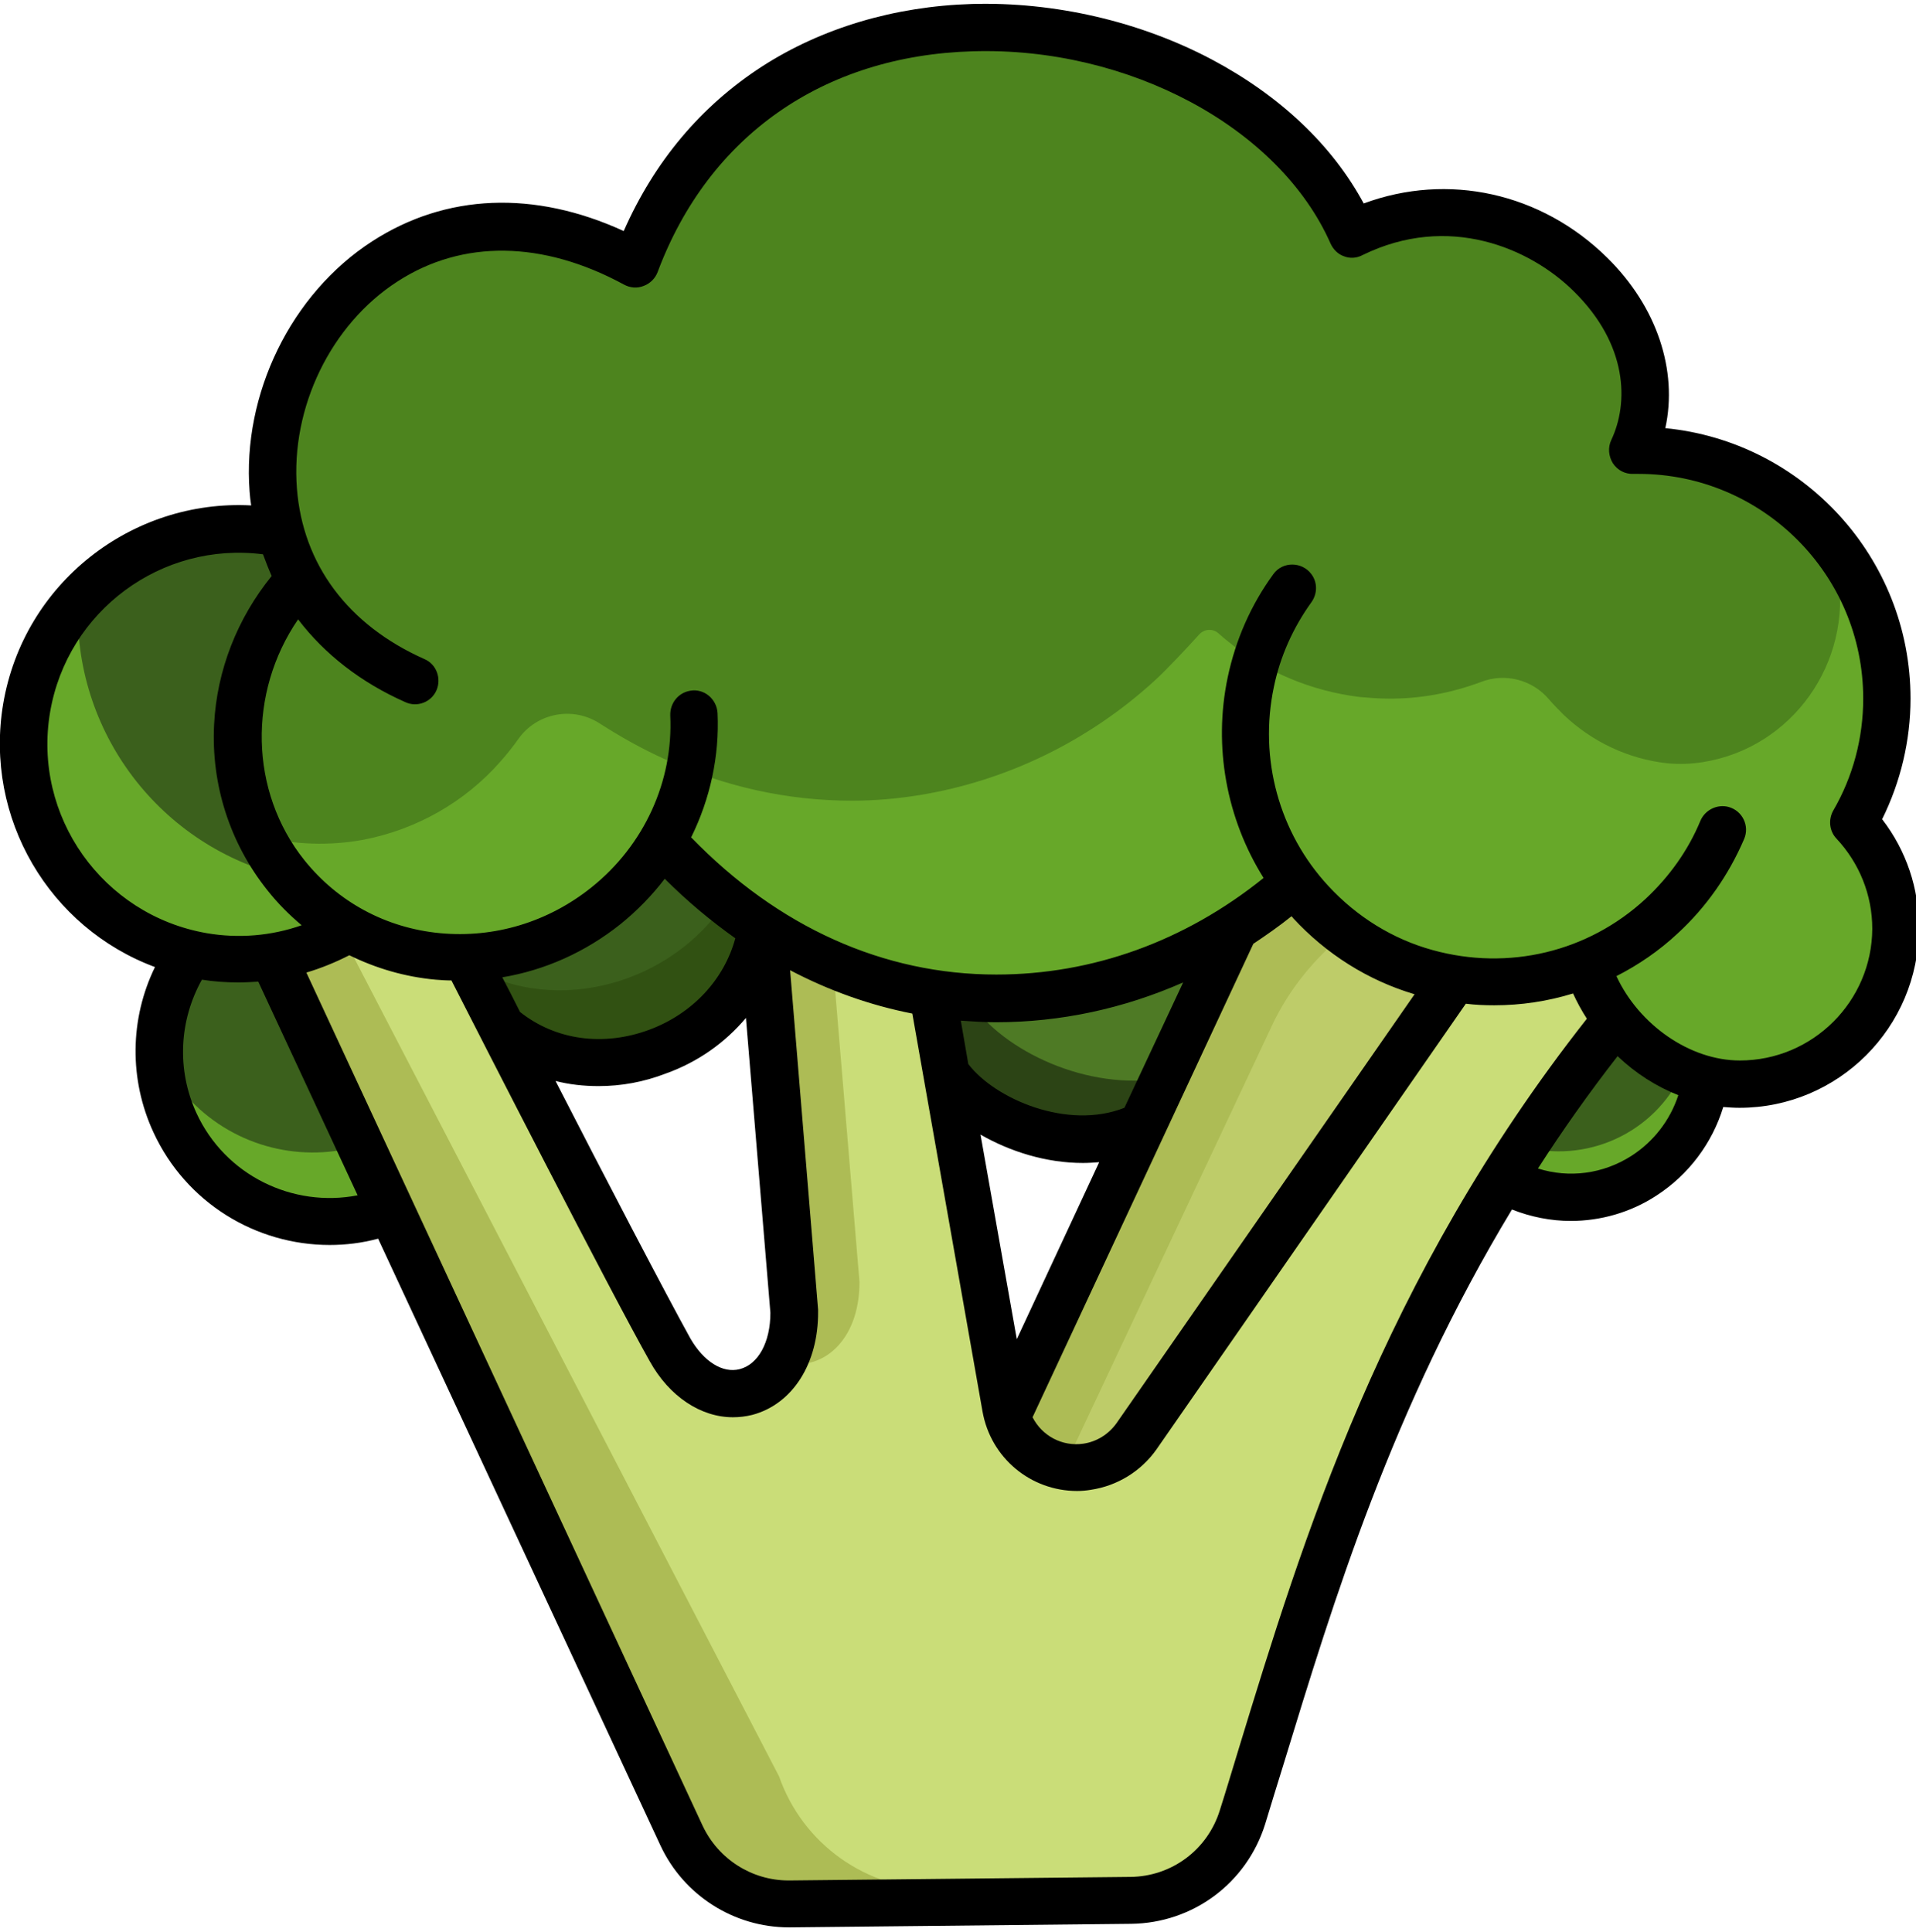 <svg enable-background="new 0 0 512 512" xmlns="http://www.w3.org/2000/svg" width="486" height="490" style=""><rect id="backgroundrect" width="100%" height="100%" x="0" y="0" fill="none" stroke="none" style="" class=""/><g class="currentLayer" style=""><title>Layer 1</title><path d="m361.913,246.709 c-13.3,-3.8 -25.1,-11.8 -33.4,-22.9 l-0.2,0.1 c-4.8,4.2 -9.8,7.9 -15.1,11.3 l-23.4,50.3 l-34.7,74.3 l26.5,13.2 l86.7,-123.9 l0.1,-0.9 c-2.2,-0.4 -4.4,-0.9 -6.5,-1.5 z" fill="#becc69" id="svg_1" class=""/><path d="m332.513,228.709 c-1.4,-1.6 -2.8,-3.2 -4.1,-4.9 l-0.2,0.1 c-4.7,4.1 -9.8,7.9 -15.1,11.3 l-58,122.9 l16.5,10.5 l51,-108.4 c4.3,-9.2 10.8,-17.1 18.6,-23.5 l0.1,-0.1 c-3.2,-2.4 -6.1,-5 -8.8,-7.9 z" fill="#adbc55" id="svg_2" class=""/><path d="m402.413,244.909 c-10.8,4.3 -22.5,5.6 -34,3.7 l-0.1,0.9 l-76.2,110.2 c-5.6,8.1 -15.9,11.4 -25.1,8 c-7.3,-2.7 -12.6,-9.1 -13.9,-16.7 l-13,-78.4 l-3.6,-20.3 c-15.4,-2.4 -30.1,-8.2 -43.1,-16.8 l8.1,97.5 c0,22.3 -21,28.5 -31.5,9.7 c-7.9,-14.1 -30.1,-57.2 -42.7,-81.9 c-5.3,-10.3 -8.9,-17.4 -9.1,-17.8 c-10.3,0.3 -20.6,-2.2 -29.6,-7.3 c-6,3.5 -12.6,5.9 -19.4,7 l102,215.6 c6,17.2 22.2,24.7 40.4,24.7 h64.1 c18.7,0 34.7,-8.4 40.8,-26.1 c16.5,-47.6 22,-96.1 64,-158.3 c8.5,-12.5 18.1,-25.7 29.2,-39.5 l0.3,-0.3 c-3.5,-4.3 -6,-9.1 -7.6,-13.9 z" fill="#cadd78" id="svg_3" class=""/><path d="m284.113,479.309 h-46.1 c-18.2,0 -34.4,-11.5 -40.4,-28.7 l-111.1,-214 c-5.4,3 -11.3,5 -17.4,5.9 l104,215.6 c6,17.2 22.2,28.7 40.4,28.7 h54.1 c9.1,0 18,-3 25.3,-8.5 c-2.9,0.7 -5.8,1 -8.8,1 z" fill="#adbc55" id="svg_4" class=""/><path d="m198.513,345.509 c9.6,2.7 19.5,-5 19.5,-20.3 l-6.7,-80.3 c-6.3,-2.7 -12.3,-5.9 -18,-9.6 l8.1,97.5 c0.1,4.4 -0.9,8.8 -2.9,12.7 z" fill="#adbc55" id="svg_5" class=""/><path d="m69.113,242.609 l32.8,63.1 l-0.4,0.2 c-21.6,9.9 -47.2,0.5 -57.2,-21.1 c-6,-13 -5.1,-28.2 2.3,-40.4 l0.7,-2.8 c1.3,0.3 2.7,0.6 4.1,0.9 c5.9,1 11.9,1 17.7,0.1 z" fill="#3b601c" id="svg_6" class=""/><path d="m49.513,280.309 c-3.8,-3.6 -6.8,-7.9 -9.1,-12.6 c0.5,23.8 20.1,42.7 43.9,42.2 c5.9,-0.1 11.8,-1.5 17.1,-3.9 l0.4,-0.2 l-8.2,-15.9 c-15.3,5.4 -32.4,1.7 -44.1,-9.6 z" fill="#67a829" id="svg_7" class=""/><path d="m432.713,273.909 l-0.1,0.3 c-2.8,18.8 -20.3,31.9 -39.2,29.1 c-4.6,-0.7 -9,-2.3 -12.9,-4.7 l-0.1,-0.1 c8.5,-12.6 18.1,-25.7 29.2,-39.5 l0.3,-0.3 c5.8,7.4 13.7,12.8 22.8,15.2 z" fill="#3b601c" id="svg_8" class=""/><path d="m426.813,271.909 c-7.1,15.6 -24.6,23.5 -41,18.8 c-1.9,2.6 -3.7,5.3 -5.4,7.9 l0.1,0.1 c16.3,9.9 37.5,4.8 47.4,-11.5 c2.4,-3.9 4,-8.3 4.7,-12.9 l0.1,-0.3 c-2.1,-0.6 -4,-1.3 -5.9,-2.1 z" fill="#67a829" id="svg_9" class=""/><path d="m167.813,213.409 c7.5,8.3 16.1,15.7 25.4,21.9 c-4.5,30 -42.7,45.2 -66.1,25.4 c-5.3,-10.3 -8.9,-17.4 -9.1,-17.8 c13,-0.4 25.5,-5 35.6,-13.1 c5.8,-4.6 10.6,-10.1 14.2,-16.4 z" fill="#3b601c" id="svg_10" class=""/><path d="m184.113,228.609 c-13.5,20.7 -42.7,29.4 -64.8,16.6 c1.5,3 4.3,8.4 7.9,15.4 c23.4,19.8 61.5,4.7 66.1,-25.4 c-3.2,-2 -6.2,-4.2 -9.2,-6.6 z" fill="#315112" id="svg_11" class=""/><path d="m313.213,235.309 l-23.4,50.3 c-18.2,8.9 -41.8,-1.5 -49.8,-13.3 l-3.6,-20.3 c5.4,0.8 10.8,1.2 16.2,1.2 c21.5,0 42.5,-6.2 60.6,-17.9 z" fill="#4e7a25" id="svg_12" class=""/><path d="m246.313,254.409 l-0.2,-1.4 c-3.3,-0.2 -6.5,-0.5 -9.7,-1 l3.6,20.3 c7.9,11.8 31.6,22.1 49.8,13.3 l5.7,-12.2 c-19.6,3.6 -41.2,-7 -49.2,-19 z" fill="#2c4415" id="svg_13" class=""/><path d="m76.013,146.909 c-19.3,20.8 -21.4,52.7 -3.5,75 c4.4,5.5 9.9,10.1 16,13.6 c-11.1,6.6 -24.3,9.1 -37.1,6.9 c-1.4,-0.2 -2.7,-0.5 -4.1,-0.9 c-29.2,-7.3 -47,-36.9 -39.7,-66.1 c6.9,-27.7 33.9,-45.4 62.1,-40.6 l1.4,-0.4 c1.1,4.4 2.8,8.6 4.9,12.5 z" fill="#3b601c" id="svg_14" class=""/><path d="m74.813,144.509 c-1.6,-3.2 -2.8,-6.5 -3.7,-9.9 l-1.4,0.4 c-0.9,-0.2 -1.9,-0.3 -2.8,-0.4 c2.3,3.4 5,6.8 7.9,9.9 z" fill="#67a829" id="svg_15" class=""/><path d="m73.013,222.509 c-32.3,-7.5 -54.7,-36.9 -53.2,-70.1 c-20,22.5 -18,57 4.5,77 c6.6,5.9 14.5,10 23.1,12.2 c1.3,0.3 2.7,0.6 4.1,0.9 c12.8,2.2 25.9,-0.3 37.1,-6.9 c-6,-3.4 -11.3,-7.8 -15.6,-13.1 z" fill="#67a829" id="svg_16" class=""/><path d="m402.413,244.509 c-10.8,4.4 -22.5,5.7 -34,3.7 c-2.2,-0.4 -4.4,-0.9 -6.6,-1.5 c-13.4,-3.7 -25.1,-11.8 -33.4,-22.8 l-0.2,0.1 c-4.7,4.1 -9.8,7.9 -15.1,11.3 c-18,11.7 -39.1,17.9 -60.6,18 c-5.4,0 -10.8,-0.4 -16.2,-1.2 c-15.4,-2.4 -30.1,-8.1 -43.1,-16.8 c-9.4,-6.2 -17.9,-13.5 -25.4,-21.9 c-3.7,6.2 -8.5,11.8 -14.1,16.3 c-10.1,8.2 -22.6,12.8 -35.6,13.1 c-10.3,0.3 -20.6,-2.2 -29.6,-7.3 c-6.2,-3.5 -11.6,-8.1 -16,-13.6 c-17.8,-22.2 -15.8,-54.1 3.5,-75 c-2.2,-3.9 -3.8,-8.1 -5,-12.4 c-11.7,-44.2 31.9,-99.3 90.2,-67.6 c32.9,-88.1 154.6,-69.1 181.8,-7.6 c41.9,-20.6 86.8,21.8 71.1,54.9 h1.5 c34.8,0 63,28.2 63,63 c0,11 -2.9,21.9 -8.4,31.4 c14.9,15.9 14.1,40.9 -1.8,55.8 c-7.3,6.9 -17,10.7 -27,10.7 c-2.9,0 -5.8,-0.4 -8.7,-1.1 c-9,-2.5 -17,-7.8 -22.8,-15.2 c-3.4,-4.3 -5.9,-9.1 -7.5,-14.3 z" fill="#4d841e" id="svg_17" class=""/><path d="m470.113,208.509 c13.2,-22.9 10.7,-51.5 -6.2,-71.8 c1.1,2.8 1.8,5.6 2.3,8.6 c3.7,22.9 -11.7,44.4 -34.2,48 c-3,0.5 -6.1,0.6 -9.2,0.3 c-9.8,-1.1 -18.9,-5.4 -26.1,-12.2 c-1.3,-1.3 -2.6,-2.6 -3.8,-4 c-4.2,-5 -11.2,-6.8 -17.3,-4.4 c-7.5,2.8 -15.5,4.3 -23.6,4.2 c-2.4,0 -4.7,-0.2 -7.1,-0.4 c-12.2,-1.5 -23.8,-6.3 -33.3,-14 c-0.9,-0.7 -1.7,-1.4 -2.6,-2.2 c-1.4,-1.2 -3.5,-1.1 -4.8,0.3 c-3,3.3 -8.2,8.9 -11.5,11.9 c-16.7,15.2 -37.4,25.3 -59.6,28.9 c-5.6,0.9 -11.3,1.4 -17,1.4 c-16.4,0 -32.6,-3.6 -47.4,-10.5 c-5.8,-2.6 -11.3,-5.7 -16.6,-9.1 c-6.8,-4.4 -15.9,-2.7 -20.6,3.9 c-1.4,2 -3,4 -4.7,5.9 c-9,10.2 -21.2,17.1 -34.6,19.7 c-8.7,1.6 -17.6,1.3 -26.1,-0.9 c4.9,9.9 12.7,18.2 22.4,23.6 c9,5.1 19.3,7.6 29.6,7.3 c13,-0.4 25.5,-5 35.6,-13.1 c5.7,-4.5 10.5,-10.1 14.1,-16.3 c7.5,8.3 16.1,15.7 25.4,21.9 c13,8.6 27.7,14.4 43.1,16.8 c5.4,0.8 10.8,1.2 16.2,1.2 c21.5,-0.1 42.5,-6.3 60.6,-18 c5.3,-3.4 10.3,-7.1 15.1,-11.3 l0.2,-0.1 c8.3,11.1 20.1,19.1 33.4,22.9 c2.2,0.6 4.4,1.1 6.6,1.5 c11.5,1.9 23.2,0.6 34,-3.7 c1.6,5.2 4.1,10 7.5,14.3 c5.7,7.4 13.7,12.7 22.8,15.2 c2.8,0.7 5.8,1.1 8.7,1.1 c21.8,0 39.5,-17.7 39.5,-39.5 c-0.1,-10.4 -3.9,-20 -10.8,-27.4 z" fill="#67a829" id="svg_18" class=""/><path d="m-331 216.9c4.7-9.5 7.2-20 7.2-30.6 0-35.7-27.3-65.2-62.2-68.6 3.2-14.6-2.1-30.8-14.7-43.2-16.8-16.6-40.5-21.7-61.8-13.8-8-14.8-21.2-27.3-38.5-36.5-18.3-9.7-40-14.7-60.9-14.1-19.7.6-38.1 6.1-53.3 15.9-15.4 10-27.2 24-35 41.7-22.7-10.4-45.1-9.5-63.8 2.6-20.6 13.3-33 38.8-31.1 63.5.1 1.2.2 2.3.4 3.5-30.3-1.6-57.7 19.7-62.9 50.3-4.9 29.1 11.8 56.9 38.5 66.8-6.4 13.1-6.6 28.5-.4 41.9 8.3 18 26.1 28.6 44.7 28.6 5.1 0 10.4-.8 15.4-2.5l82.3 159.2c6.8 13.2 20.2 21.3 34.9 21.3h.6l53.3-.8c16.4-.2 31.1-10.8 36.5-26.2 16.4-46.3 39.3-103.8 76.1-160.4 5 2.1 10.4 3.2 15.7 3.2 7.5 0 15.1-2.1 21.7-6.4 8.2-5.3 14.2-13.3 17-22.5 1.4.1 2.7.2 4.1.2 25.1 0 45.5-20.4 45.5-45.5.1-10-3.2-19.7-9.3-27.6zm-464.7-27.2c4.4-25.7 28.3-43.3 54-40 .7 1.9 1.4 3.7 2.2 5.5-8.7 10.7-13.9 23.9-14.6 37.6-.8 15.3 4 30.2 13.5 42.1 2.6 3.3 5.5 6.2 8.7 8.9-7.7 2.7-16 3.4-24.1 2-26.4-4.6-44.2-29.7-39.7-56.1zm37.1 101.7c-5-10.9-4.4-23.4 1.4-33.8 3.1.5 6.2.7 9.3.7 1.7 0 3.5-.1 5.2-.2l27.7 53.5c-17.2 4.8-35.9-3.5-43.6-20.2zm245.6 180.6c-3.8 10.7-14 18.1-25.4 18.2l-53.3.8c-.1 0-.3 0-.4 0-10.3 0-19.6-5.6-24.3-14.8l-114-220.4c3.6-1.1 7.2-2.5 10.6-4.3 6.7 3.3 14.1 5.5 21.9 6.2 1.3.1 2.6.2 4 .2 7.8 15.3 40.2 78.7 50.3 96.6 5 9 13 14.2 21.1 14.2 1.6 0 3.3-.2 4.9-.6 10.2-2.7 16.8-13 16.7-26.2 0-.2 0-.3 0-.5l-7.1-86c9.9 5.2 20.3 8.9 31 10.9l20.9 118.5c0 .3.1.5.2.7 3 9.5 8.2 12.3 12.1 12.9.7.1 1.4.2 2.1.2 4.7 0 9.7-2.5 15.1-7.4 3.9-3.6 6.7-7.4 6.8-7.6l.1-.1 83.1-119.7c2.4.3 4.8.4 7.2.4 6.8 0 13.5-1 20-3 1 2.2 2.2 4.4 3.5 6.4-55.6 70.3-86.4 146.1-107.1 204.4zm-126.7-240c5.7 5.7 11.7 10.7 17.9 15.1-2.8 10.4-10.9 19.2-21.9 23.3-11.6 4.3-23.7 2.7-32.8-4.5-1.7-3.4-3.2-6.3-4.5-8.8 10.8-1.8 21.1-6.4 30-13.5 4.3-3.5 8-7.4 11.3-11.6zm26.7 110.2c0 7.5-3.1 13.1-7.8 14.3-4.3 1.1-9.1-1.9-12.5-7.8-6.2-11.2-21.8-41.1-34.2-65.3 3.5.9 7.2 1.3 10.9 1.3 5.7 0 11.4-1 17.1-3.2 8.1-3 15-8 20.2-14.2zm132.6-100.3c8.4 9.1 19 15.8 30.8 19.3l-80.1 115.4c-4 5.4-10.1 10.4-12.3 10-.3-.1-1.5-1-2.6-4.3l-2.3-12.9 56.3-120.9c3.3-2.2 6.6-4.5 9.8-7.1.1.2.3.4.4.5zm-79.2 55c7.5 4.3 16.6 7.2 26 7.2 1.4 0 2.7-.1 4.1-.2l-20.9 44.9zm36.4-6.8c-14.4 5.7-32.8-2.2-39.6-11.1l-1.9-11c2.9.2 5.9.4 8.9.4 16.5 0 32.5-3.4 47.5-10.1zm128.6 12.2c-7.4 4.7-16.2 5.7-24.2 3 6.5-9.5 13.3-19 20.6-28.3 4.5 4.3 9.8 7.7 15.4 10-2 6.3-6.2 11.7-11.8 15.3zm27.5-24.2c-12.7 0-25.6-9.1-31.3-21.4 5.5-2.8 10.8-6.4 15.5-10.8 9-8.3 15.6-18.8 19.2-30.4 1-3.2-.8-6.5-4-7.5s-6.5.8-7.5 4c-2.9 9.6-8.4 18.2-15.8 25.1-5 4.6-10.7 8.2-16.8 10.8-.3.1-.5.2-.7.3-11.4 4.6-24.1 5.3-36.4 1.9-10.2-2.8-19.3-8.5-26.5-16.3-12.5-13.5-17.6-32.3-13.8-50.4 1.9-9.3 6.2-18 12.4-25.2.4-.2.7-.5 1-.8 2.4-2.2 2.6-6 .4-8.5l-.2-.2c-1.1-1.2-2.7-1.9-4.4-1.9-1.7 0-3.3.7-4.4 2-8.3 9-13.9 20.2-16.4 32.2-3.7 17.6-.3 35.9 9.1 50.9-20 16.1-43.4 24.5-67.8 24.5-28.6 0-55.3-12-77.4-34.8 5.8-11.7 8.1-25.1 6.1-38.2-.5-3.3-3.6-5.5-6.8-5-3.3.5-5.5 3.6-5 6.8 2.8 18.4-4.6 37.1-19.4 49-11 8.8-24.6 12.9-38.4 11.6-13.7-1.3-25.9-7.9-34.4-18.5-14-17.5-14.3-42.6-1.6-61.1 6.7 8.8 15.9 16 27.2 21 3 1.4 6.6 0 7.9-3s0-6.6-3-7.9c-19.4-8.6-30.9-24-32.4-43.3-1.6-20.5 8.6-41.6 25.5-52.5 16.5-10.7 36.9-10.4 57.5.8 1.5.8 3.3 1 5 .3 1.6-.6 2.9-1.9 3.5-3.5 12.9-34.5 42-54.9 79.9-56 39.5-1.2 77.8 19.3 90.8 48.8.7 1.5 1.9 2.7 3.4 3.2 1.5.6 3.2.5 4.7-.3 21.4-10.7 42.1-1.8 53.2 9.2 13.8 13.6 13.9 28.4 9.5 37.7-.9 1.9-.7 4.1.4 5.9 1.2 1.8 3.1 2.8 5.3 2.7h1.2c31.4 0 57 25.5 57 57 0 10-2.6 19.8-7.6 28.4-1.3 2.3-1 5.2.8 7.1 5.8 6.2 9.1 14.3 9.1 22.9-.1 18.4-15.1 33.4-33.6 33.4z" fill="#151515" id="svg_19"/><path d="m477.413,207.809 c4.7,-9.5 7.2,-20 7.2,-30.6 c0,-35.7 -27.3,-65.2 -62.2,-68.6 c3.2,-14.6 -2.1,-30.8 -14.7,-43.2 c-16.8,-16.6 -40.5,-21.7 -61.8,-13.8 c-8,-14.8 -21.2,-27.3 -38.5,-36.5 c-18.3,-9.7 -40,-14.7 -60.9,-14.1 c-19.7,0.6 -38.1,6.1 -53.3,15.9 c-15.4,10 -27.2,24 -35,41.7 c-22.7,-10.4 -45.1,-9.5 -63.8,2.6 c-20.6,13.3 -33,38.8 -31.1,63.5 c0.1,1.2 0.2,2.3 0.4,3.5 c-30.3,-1.6 -57.7,19.7 -62.9,50.3 c-4.9,29.1 11.8,56.9 38.5,66.8 c-6.4,13.1 -6.6,28.5 -0.4,41.9 c8.3,18 26.1,28.6 44.7,28.6 c4.1,0 8.2,-0.5 12.3,-1.6 l71.6,153.9 c5.9,12.7 18.7,20.8 32.6,20.8 h0.4 l86.4,-0.9 c15.7,-0.2 29.3,-10.3 34,-25.3 c1.5,-5 3.1,-10.1 4.7,-15.3 c12.6,-41.2 27.5,-90.3 57.9,-140.6 c4.8,1.9 9.9,2.9 14.9,2.9 c7.5,0 15.1,-2.1 21.7,-6.4 c8.2,-5.3 14.2,-13.3 17,-22.5 c1.4,0.1 2.7,0.2 4.1,0.2 c25.1,0 45.5,-20.4 45.5,-45.5 c0.1,-10.1 -3.2,-19.8 -9.3,-27.7 zm-464.7,-27.2 c4.4,-25.7 28.3,-43.3 54,-40 c0.7,1.9 1.4,3.7 2.2,5.5 c-8.7,10.7 -13.9,23.9 -14.6,37.6 c-0.8,15.3 4,30.2 13.5,42.1 c2.6,3.3 5.5,6.2 8.7,8.9 c-7.7,2.7 -16,3.4 -24.1,2 c-26.4,-4.6 -44.2,-29.7 -39.7,-56.1 zm37.1,101.7 c-5,-10.9 -4.4,-23.4 1.4,-33.8 c3.1,0.5 6.2,0.7 9.3,0.7 c1.7,0 3.3,-0.1 5,-0.2 l25.2,54.2 c-16.4,3.2 -33.6,-5 -40.9,-20.9 zm264.3,161.6 c-1.6,5.2 -3.1,10.3 -4.7,15.3 c-3.1,10 -12.2,16.8 -22.7,16.9 l-86.4,0.9 c-0.1,0 -0.2,0 -0.3,0 c-9.3,0 -17.8,-5.4 -21.8,-13.9 l-100.5,-216.4 c3.7,-1.1 7.4,-2.6 10.9,-4.4 c6.7,3.3 14.1,5.5 21.9,6.2 c1.3,0.1 2.6,0.2 4,0.2 c7.8,15.3 40.2,78.7 50.3,96.6 c5,9 13,14.2 21.1,14.2 c1.6,0 3.3,-0.2 4.9,-0.6 c10.2,-2.7 16.8,-13 16.7,-26.2 c0,-0.2 0,-0.3 0,-0.5 l-7.1,-86.1 c9.9,5.2 20.3,8.9 31,11 l17.8,100.9 c2.1,11.9 12.3,20.2 24,20.2 c1.2,0 2.3,-0.1 3.5,-0.3 c6.7,-1 12.7,-4.7 16.6,-10.2 l78.5,-113.1 c2.4,0.3 4.8,0.4 7.2,0.4 c6.8,0 13.5,-1 20,-3 c1,2.2 2.2,4.4 3.5,6.4 c-52,66.1 -72.1,132.2 -88.4,185.5 zm-149.4,-182.7 c-11.6,4.3 -23.7,2.7 -32.8,-4.5 c-1.7,-3.4 -3.2,-6.3 -4.5,-8.8 c10.8,-1.8 21.1,-6.4 30,-13.5 c4.2,-3.4 8,-7.3 11.2,-11.5 c5.7,5.7 11.7,10.7 17.9,15.1 c-2.8,10.4 -10.8,19.1 -21.8,23.2 zm24.5,-3 l6.2,74.8 c0,7.5 -3.1,13.1 -7.8,14.3 c-4.3,1.1 -9.1,-1.9 -12.5,-7.8 c-6.2,-11.2 -21.8,-41.1 -34.2,-65.3 c3.5,0.9 7.2,1.3 10.9,1.3 c5.7,0 11.4,-1 17.1,-3.2 c8.1,-2.9 15,-7.8 20.3,-14.1 zm128.7,-18.8 c3.3,-2.2 6.6,-4.5 9.7,-7 c0.1,0.2 0.3,0.3 0.4,0.5 c8.4,9.1 19,15.8 30.8,19.3 l-75.6,108.8 c-2,2.8 -5,4.7 -8.4,5.2 c-5.4,0.8 -10.5,-2 -12.9,-6.7 zm-60,100.3 l-9.2,-51.9 c7.5,4.3 16.6,7.2 26,7.2 c1.4,0 2.7,-0.1 4.1,-0.2 zm27.3,-58.7 c-14.4,5.7 -32.8,-2.2 -39.6,-11.1 l-1.9,-11 c2.9,0.2 5.9,0.4 8.9,0.4 c16.5,0 32.5,-3.5 47.5,-10.1 zm128.6,12.2 c-7.2,4.6 -15.8,5.7 -23.7,3.2 c6.1,-9.5 12.8,-19 20.2,-28.5 c4.5,4.3 9.8,7.7 15.4,9.9 c-2.1,6.4 -6.3,11.8 -11.9,15.4 zm27.5,-24.2 c-12.7,0 -25.6,-9.1 -31.3,-21.4 c5.5,-2.8 10.8,-6.4 15.5,-10.8 c7.3,-6.7 13,-14.9 16.9,-24 c1.4,-3.3 -0.4,-7.1 -3.9,-8.1 c-2.9,-0.8 -6,0.7 -7.2,3.5 c-3.1,7.5 -7.9,14.2 -13.9,19.8 c-14.6,13.5 -34.8,18.3 -54,13 c-10.2,-2.8 -19.3,-8.5 -26.5,-16.3 c-12.5,-13.5 -17.6,-32.3 -13.8,-50.4 c1.6,-7.8 4.9,-15.1 9.5,-21.5 c1.6,-2.2 1.6,-5.1 0,-7.2 c-2.4,-3.2 -7.3,-3.2 -9.6,0 c-5.7,7.8 -9.6,16.7 -11.6,26.2 c-3.7,17.6 -0.3,35.9 9.1,50.9 c-20,16.1 -43.4,24.5 -67.8,24.5 c-28.6,0 -55.3,-12 -77.4,-34.8 c4.8,-9.7 7.2,-20.6 6.7,-31.5 c-0.2,-3.6 -3.4,-6.3 -6.9,-5.7 c-3.1,0.5 -5.2,3.2 -5.1,6.3 c0.8,16.6 -6.6,32.9 -20,43.6 c-11,8.8 -24.6,12.9 -38.4,11.6 c-13.7,-1.3 -25.9,-7.9 -34.4,-18.5 c-14,-17.5 -14.3,-42.6 -1.6,-61.1 c6.7,8.8 15.9,16 27.2,21 c3,1.4 6.6,0 7.9,-3 s0,-6.6 -3,-7.9 c-19.4,-8.6 -30.9,-24 -32.4,-43.3 c-1.6,-20.5 8.6,-41.6 25.5,-52.5 c16.5,-10.7 36.9,-10.4 57.5,0.8 c1.5,0.8 3.3,1 5,0.3 c1.6,-0.6 2.9,-1.9 3.5,-3.5 c12.9,-34.5 42,-54.9 79.9,-56 c39.5,-1.2 77.8,19.3 90.8,48.8 c0.7,1.5 1.9,2.7 3.4,3.2 c1.5,0.6 3.2,0.5 4.7,-0.3 c21.8,-10.7 42.5,-1.8 53.6,9.2 c13.8,13.6 13.9,28.4 9.5,37.7 c-0.9,1.9 -0.7,4.1 0.4,5.9 c1.2,1.8 3.1,2.8 5.3,2.7 h1.2 c31.4,0 57,25.5 57,57 c0,10 -2.6,19.8 -7.6,28.4 c-1.3,2.3 -1,5.2 0.8,7.1 c5.8,6.2 9.1,14.3 9.1,22.9 c-0.1,18.4 -15.1,33.4 -33.6,33.4 z" id="svg_20" class=""/></g></svg>